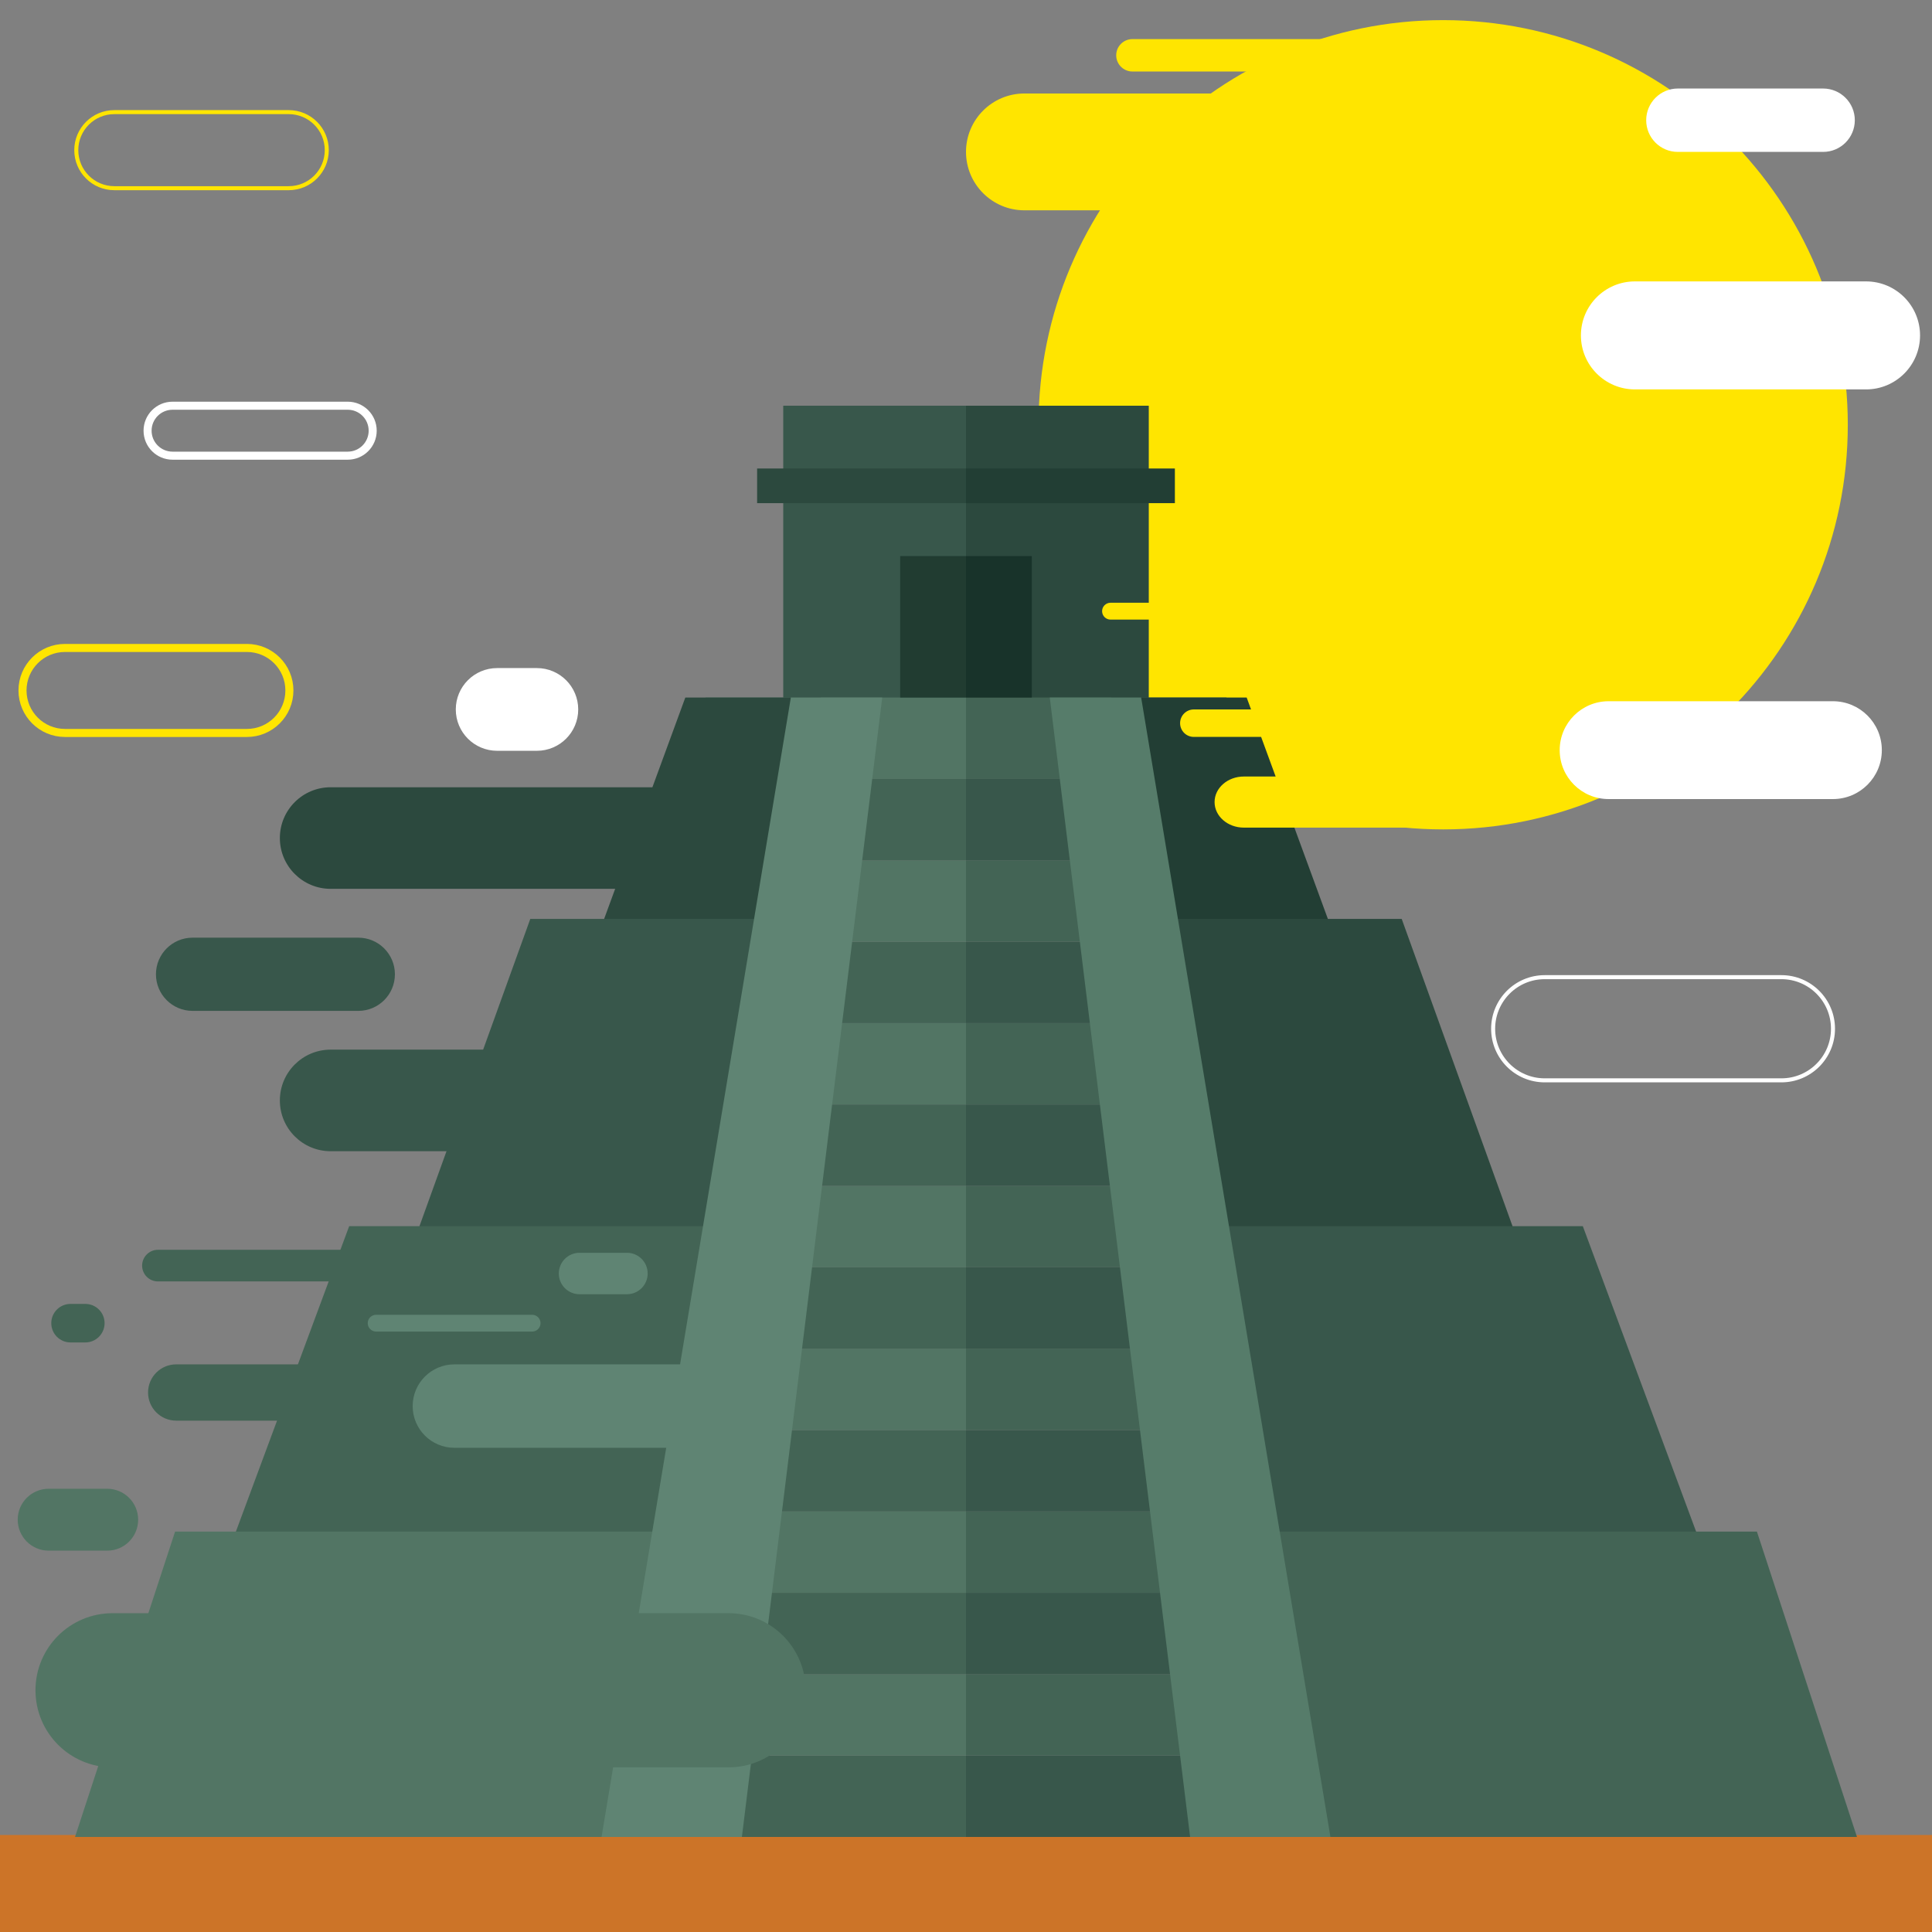 <?xml version="1.0" encoding="utf-8"?>
<!-- Generator: Adobe Illustrator 16.0.0, SVG Export Plug-In . SVG Version: 6.00 Build 0)  -->
<!DOCTYPE svg PUBLIC "-//W3C//DTD SVG 1.1//EN" "http://www.w3.org/Graphics/SVG/1.1/DTD/svg11.dtd">
<svg version="1.1" id="Layer_1" xmlns="http://www.w3.org/2000/svg" xmlns:xlink="http://www.w3.org/1999/xlink" x="0px" y="0px"
	 width="480px" height="480px" viewBox="0 0 480 480" enable-background="new 0 0 480 480" xml:space="preserve">
<rect x="0" y="0" width="480" height="480" fill="#808080" stroke="none"/>
<g>
	<path fill="#FFE500" d="M459.081,105.53c0,55.525-45.011,100.532-100.532,100.532c-55.518,0-100.529-45.007-100.529-100.532
		C258.02,50.009,303.027,5,358.549,5C414.071,5,459.081,50.009,459.081,105.53z"/>
	<rect y="455.896" fill="#CC7428" width="480" height="24.104"/>
	<g>
		<g>
			<rect x="194.595" y="100.799" fill="#38574B" width="45.405" height="73.939"/>
			<rect x="161.888" y="436.164" fill="#436455" width="78.11" height="20.222"/>
			<rect x="161.888" y="415.948" fill="#527564" width="78.11" height="20.216"/>
			<rect x="161.888" y="395.724" fill="#436455" width="78.11" height="20.229"/>
			<rect x="161.888" y="375.507" fill="#527564" width="78.11" height="20.217"/>
			<rect x="161.888" y="355.287" fill="#436455" width="78.11" height="20.22"/>
			<rect x="161.888" y="335.066" fill="#527564" width="78.11" height="20.222"/>
			<rect x="161.888" y="314.845" fill="#436455" width="78.11" height="20.229"/>
			<rect x="161.888" y="294.624" fill="#527564" width="78.11" height="20.223"/>
			<rect x="161.888" y="274.402" fill="#436455" width="78.11" height="20.222"/>
			<rect x="161.888" y="254.186" fill="#527564" width="78.11" height="20.219"/>
			<rect x="161.888" y="233.963" fill="#436455" width="78.11" height="20.223"/>
			<rect x="161.888" y="213.744" fill="#527564" width="78.11" height="20.219"/>
			<rect x="175.28" y="193.525" fill="#436455" width="64.72" height="20.219"/>
			<rect x="175.28" y="173.3" fill="#527564" width="64.72" height="20.226"/>
			<polygon fill="#2C493E" points="203.915,173.3 170.265,173.3 145.537,240.727 199.861,240.727 			"/>
			<polygon fill="#38574B" points="197.431,228.297 131.751,228.297 100.534,314.845 183.645,311.021 			"/>
			<polygon fill="#436455" points="184.323,304.646 86.748,304.646 56.479,386.256 174.86,386.256 			"/>
			<polygon fill="#527564" points="166.214,456.384 18.637,456.384 43.504,380.513 174.86,380.513 			"/>
			<polygon fill="#5F8473" points="219.19,173.3 196.485,173.3 149.455,456.384 184.323,456.384 			"/>
			<rect x="188.104" y="116.398" fill="#2C493E" width="51.895" height="8.607"/>
			<rect x="223.65" y="138.156" fill="#213C31" width="16.348" height="35.143"/>
			<rect x="239.998" y="100.799" fill="#2C493E" width="45.412" height="73.939"/>
			<rect x="239.998" y="436.164" fill="#38574B" width="78.117" height="20.222"/>
			<rect x="239.998" y="415.948" fill="#436455" width="78.117" height="20.216"/>
			<rect x="239.998" y="395.724" fill="#38574B" width="78.117" height="20.229"/>
			<rect x="239.998" y="375.507" fill="#436455" width="78.117" height="20.217"/>
			<rect x="239.998" y="355.287" fill="#38574B" width="78.117" height="20.22"/>
			<rect x="239.998" y="335.066" fill="#436455" width="78.117" height="20.222"/>
			<rect x="239.998" y="314.845" fill="#38574B" width="78.117" height="20.229"/>
			<rect x="239.998" y="294.624" fill="#436455" width="78.117" height="20.223"/>
			<rect x="239.998" y="274.402" fill="#38574B" width="78.117" height="20.222"/>
			<rect x="239.998" y="254.186" fill="#436455" width="78.117" height="20.219"/>
			<rect x="239.998" y="233.963" fill="#38574B" width="78.117" height="20.223"/>
			<rect x="239.998" y="213.744" fill="#436455" width="78.117" height="20.219"/>
			<rect x="239.998" y="193.525" fill="#38574B" width="64.723" height="20.219"/>
			<rect x="239.998" y="173.3" fill="#436455" width="64.723" height="20.226"/>
			<polygon fill="#223E34" points="276.084,173.3 309.732,173.3 334.465,240.727 280.137,240.727 			"/>
			<polygon fill="#2C493E" points="282.572,228.297 348.248,228.297 379.463,314.845 296.354,311.021 			"/>
			<polygon fill="#38574B" points="295.678,304.646 393.25,304.646 423.523,386.256 305.141,386.256 			"/>
			<polygon fill="#436455" points="313.787,456.384 461.363,456.384 436.498,380.513 305.141,380.513 			"/>
			<polygon fill="#567C6A" points="260.814,173.3 283.518,173.3 330.543,456.384 295.678,456.384 			"/>
			<rect x="239.998" y="116.398" fill="#223E34" width="51.898" height="8.607"/>
			<rect x="239.998" y="138.156" fill="#18332A" width="16.35" height="35.143"/>
		</g>
	</g>
	<path fill="#FFE500" d="M240,37.736c0,8.015,6.5,14.516,14.512,14.516H364.59c8.014,0,14.508-6.5,14.508-14.516l0,0
		c0-8.012-6.494-14.508-14.508-14.508H254.512C246.498,23.228,240,29.726,240,37.736L240,37.736z"/>
	<path fill="#FFE500" d="M301.758,199.271c0,3.507,3.258,6.349,7.27,6.349h55.162c4.014,0,7.271-2.842,7.271-6.349l0,0
		c0-3.506-3.257-6.347-7.271-6.347h-55.16C305.014,192.924,301.758,195.765,301.758,199.271L301.758,199.271z"/>
	<path fill="#FFE500" d="M293.193,179.67c0,1.886,1.521,3.413,3.408,3.413h73.444c1.89,0,3.408-1.526,3.408-3.413l0,0
		c0-1.882-1.522-3.412-3.408-3.412h-73.444C294.717,176.26,293.193,177.788,293.193,179.67L293.193,179.67z"/>
	<path fill="#FFE500" d="M273.813,151.843c0,1.157,0.938,2.094,2.103,2.094h45.063c1.154,0,2.092-0.937,2.092-2.094l0,0
		c0-1.157-0.938-2.093-2.092-2.093H275.91C274.752,149.75,273.813,150.687,273.813,151.843L273.813,151.843z"/>
	<path fill="#FFE500" d="M277.32,13.738c0,2.226,1.803,4.028,4.029,4.028h86.715c2.225,0,4.021-1.801,4.021-4.028l0,0
		c0-2.223-1.801-4.023-4.021-4.023H281.35C279.124,9.714,277.32,11.517,277.32,13.738L277.32,13.738z"/>
	<path fill="none" stroke="#FFE500" stroke-miterlimit="10" d="M81.187,37.305c0,5.219-4.232,9.45-9.449,9.45H28.402
		c-5.218,0-9.449-4.23-9.449-9.45l0,0c0-5.219,4.231-9.448,9.449-9.448h43.337C76.955,27.857,81.187,32.086,81.187,37.305
		L81.187,37.305z"/>
	<path fill="none" stroke="#FFFFFF" stroke-miterlimit="10" d="M455.401,255.592c0,7.08-5.742,12.817-12.822,12.817h-58.797
		c-7.08,0-12.816-5.737-12.816-12.817l0,0c0-7.08,5.736-12.82,12.816-12.82h58.797C449.659,242.771,455.401,248.512,455.401,255.592
		L455.401,255.592z"/>
	<path fill="#FFFFFF" d="M460.823,29.868c0,4.346-3.523,7.872-7.873,7.872h-36.104c-4.346,0-7.854-3.527-7.854-7.872l0,0
		c0-4.347,3.521-7.874,7.854-7.874h36.104C457.3,21.994,460.823,25.522,460.823,29.868L460.823,29.868z"/>
	<path fill="#FFFFFF" d="M467.536,186.372c0,6.71-5.438,12.154-12.151,12.154H399.65c-6.715,0-12.151-5.443-12.151-12.154l0,0
		c0-6.71,5.438-12.154,12.151-12.154h55.729C462.098,174.218,467.536,179.661,467.536,186.372L467.536,186.372z"/>
	<path fill="#2C493E" d="M69.53,208.21c0,6.966,5.649,12.621,12.618,12.621h81.479c6.969,0,12.62-5.655,12.62-12.621l0,0
		c0-6.97-5.648-12.619-12.62-12.619H82.148C75.179,195.591,69.53,201.241,69.53,208.21L69.53,208.21z"/>
	<path fill="#38574B" d="M69.53,273.4c0,6.967,5.649,12.619,12.618,12.619h81.479c6.969,0,12.62-5.649,12.62-12.619l0,0
		c0-6.969-5.648-12.621-12.62-12.621H82.148C75.179,260.779,69.53,266.432,69.53,273.4L69.53,273.4z"/>
	<path fill="#436455" d="M35.309,314.442c0,2.169,1.759,3.924,3.93,3.924h69.67c2.163,0,3.922-1.756,3.922-3.924l0,0
		c0-2.183-1.757-3.938-3.922-3.938h-69.67C37.067,310.513,35.309,312.271,35.309,314.442L35.309,314.442z"/>
	<path fill="#527564" d="M8.815,419.938c0,10.579,8.573,19.151,19.149,19.151h153.051c10.576,0,19.15-8.575,19.15-19.151l0,0
		c0-10.563-8.574-19.145-19.15-19.145H27.964C17.387,400.794,8.815,409.364,8.815,419.938L8.815,419.938z"/>
	<path fill="#38574B" d="M38.745,242.057c0,5.021,4.071,9.094,9.091,9.094H89.02c5.02,0,9.095-4.063,9.095-9.094l0,0
		c0-5.021-4.076-9.094-9.095-9.094H47.835C42.814,232.963,38.745,237.034,38.745,242.057L38.745,242.057z"/>
	<path fill="#527564" d="M4.399,377.567c0,4.234,3.44,7.688,7.687,7.688h14.556c4.244,0,7.684-3.443,7.684-7.688l0,0
		c0-4.241-3.44-7.688-7.684-7.688H12.087C7.839,369.882,4.399,373.325,4.399,377.567L4.399,377.567z"/>
	<path fill="#436455" d="M36.784,345.961c0,3.866,3.129,6.994,6.991,6.994h41.704c3.861,0,6.993-3.131,6.993-6.994l0,0
		c0-3.861-3.134-6.989-6.993-6.989H43.773C39.913,338.973,36.784,342.103,36.784,345.961L36.784,345.961z"/>
	<path fill="#436455" d="M12.739,328.737c0,2.642,2.139,4.787,4.781,4.787h3.682c2.642,0,4.783-2.146,4.783-4.787l0,0
		c0-2.646-2.141-4.781-4.783-4.781H17.52C14.88,323.953,12.739,326.093,12.739,328.737L12.739,328.737z"/>
	<path fill="none" stroke="#FFFFFF" stroke-width="2" stroke-miterlimit="10" d="M36.665,107.005c0,3.427,2.777,6.207,6.207,6.207
		h43.516c3.425,0,6.205-2.78,6.205-6.207l0,0c0-3.427-2.78-6.206-6.205-6.206H42.871C39.441,100.8,36.665,103.578,36.665,107.005
		L36.665,107.005z"/>
	<path fill="#FFFFFF" d="M113.24,176.257c0,5.675,4.598,10.276,10.272,10.276h9.87c5.677,0,10.275-4.6,10.275-10.276l0,0
		c0-5.675-4.598-10.274-10.275-10.274h-9.87C117.838,165.983,113.24,170.582,113.24,176.257L113.24,176.257z"/>
	<path fill="#FFFFFF" d="M392.773,83.33c0,7.412,6.009,13.418,13.419,13.418h57.423c7.41,0,13.417-6.008,13.417-13.418l0,0
		c0-7.408-6.008-13.417-13.417-13.417h-57.423C398.781,69.913,392.773,75.92,392.773,83.33L392.773,83.33z"/>
	<path fill="none" stroke="#FFE500" stroke-width="2" stroke-miterlimit="10" d="M5.591,171.54c0,5.832,4.729,10.561,10.56,10.561
		H61.34c5.832,0,10.56-4.729,10.56-10.561l0,0c0-5.83-4.729-10.559-10.56-10.559H16.15C10.319,160.982,5.591,165.709,5.591,171.54
		L5.591,171.54z"/>
	<path fill="#5F8473" d="M102.526,349.337c0,5.729,4.64,10.365,10.366,10.365h57.801c5.724,0,10.362-4.638,10.362-10.365l0,0
		c0-5.724-4.639-10.364-10.362-10.364h-57.801C107.166,338.973,102.526,343.613,102.526,349.337L102.526,349.337z"/>
	<path fill="#5F8473" d="M138.833,316.403c0,2.849,2.307,5.146,5.152,5.146h11.778c2.848,0,5.149-2.307,5.149-5.146l0,0
		c0-2.854-2.302-5.152-5.149-5.152h-11.778C141.141,311.251,138.833,313.558,138.833,316.403L138.833,316.403z"/>
	<path fill="#5F8473" d="M91.363,328.737c0,1.146,0.934,2.089,2.087,2.089h38.758c1.153,0,2.086-0.938,2.086-2.089l0,0
		c0-1.149-0.935-2.085-2.086-2.085H93.45C92.297,326.652,91.363,327.587,91.363,328.737L91.363,328.737z"/>
</g>
</svg>
